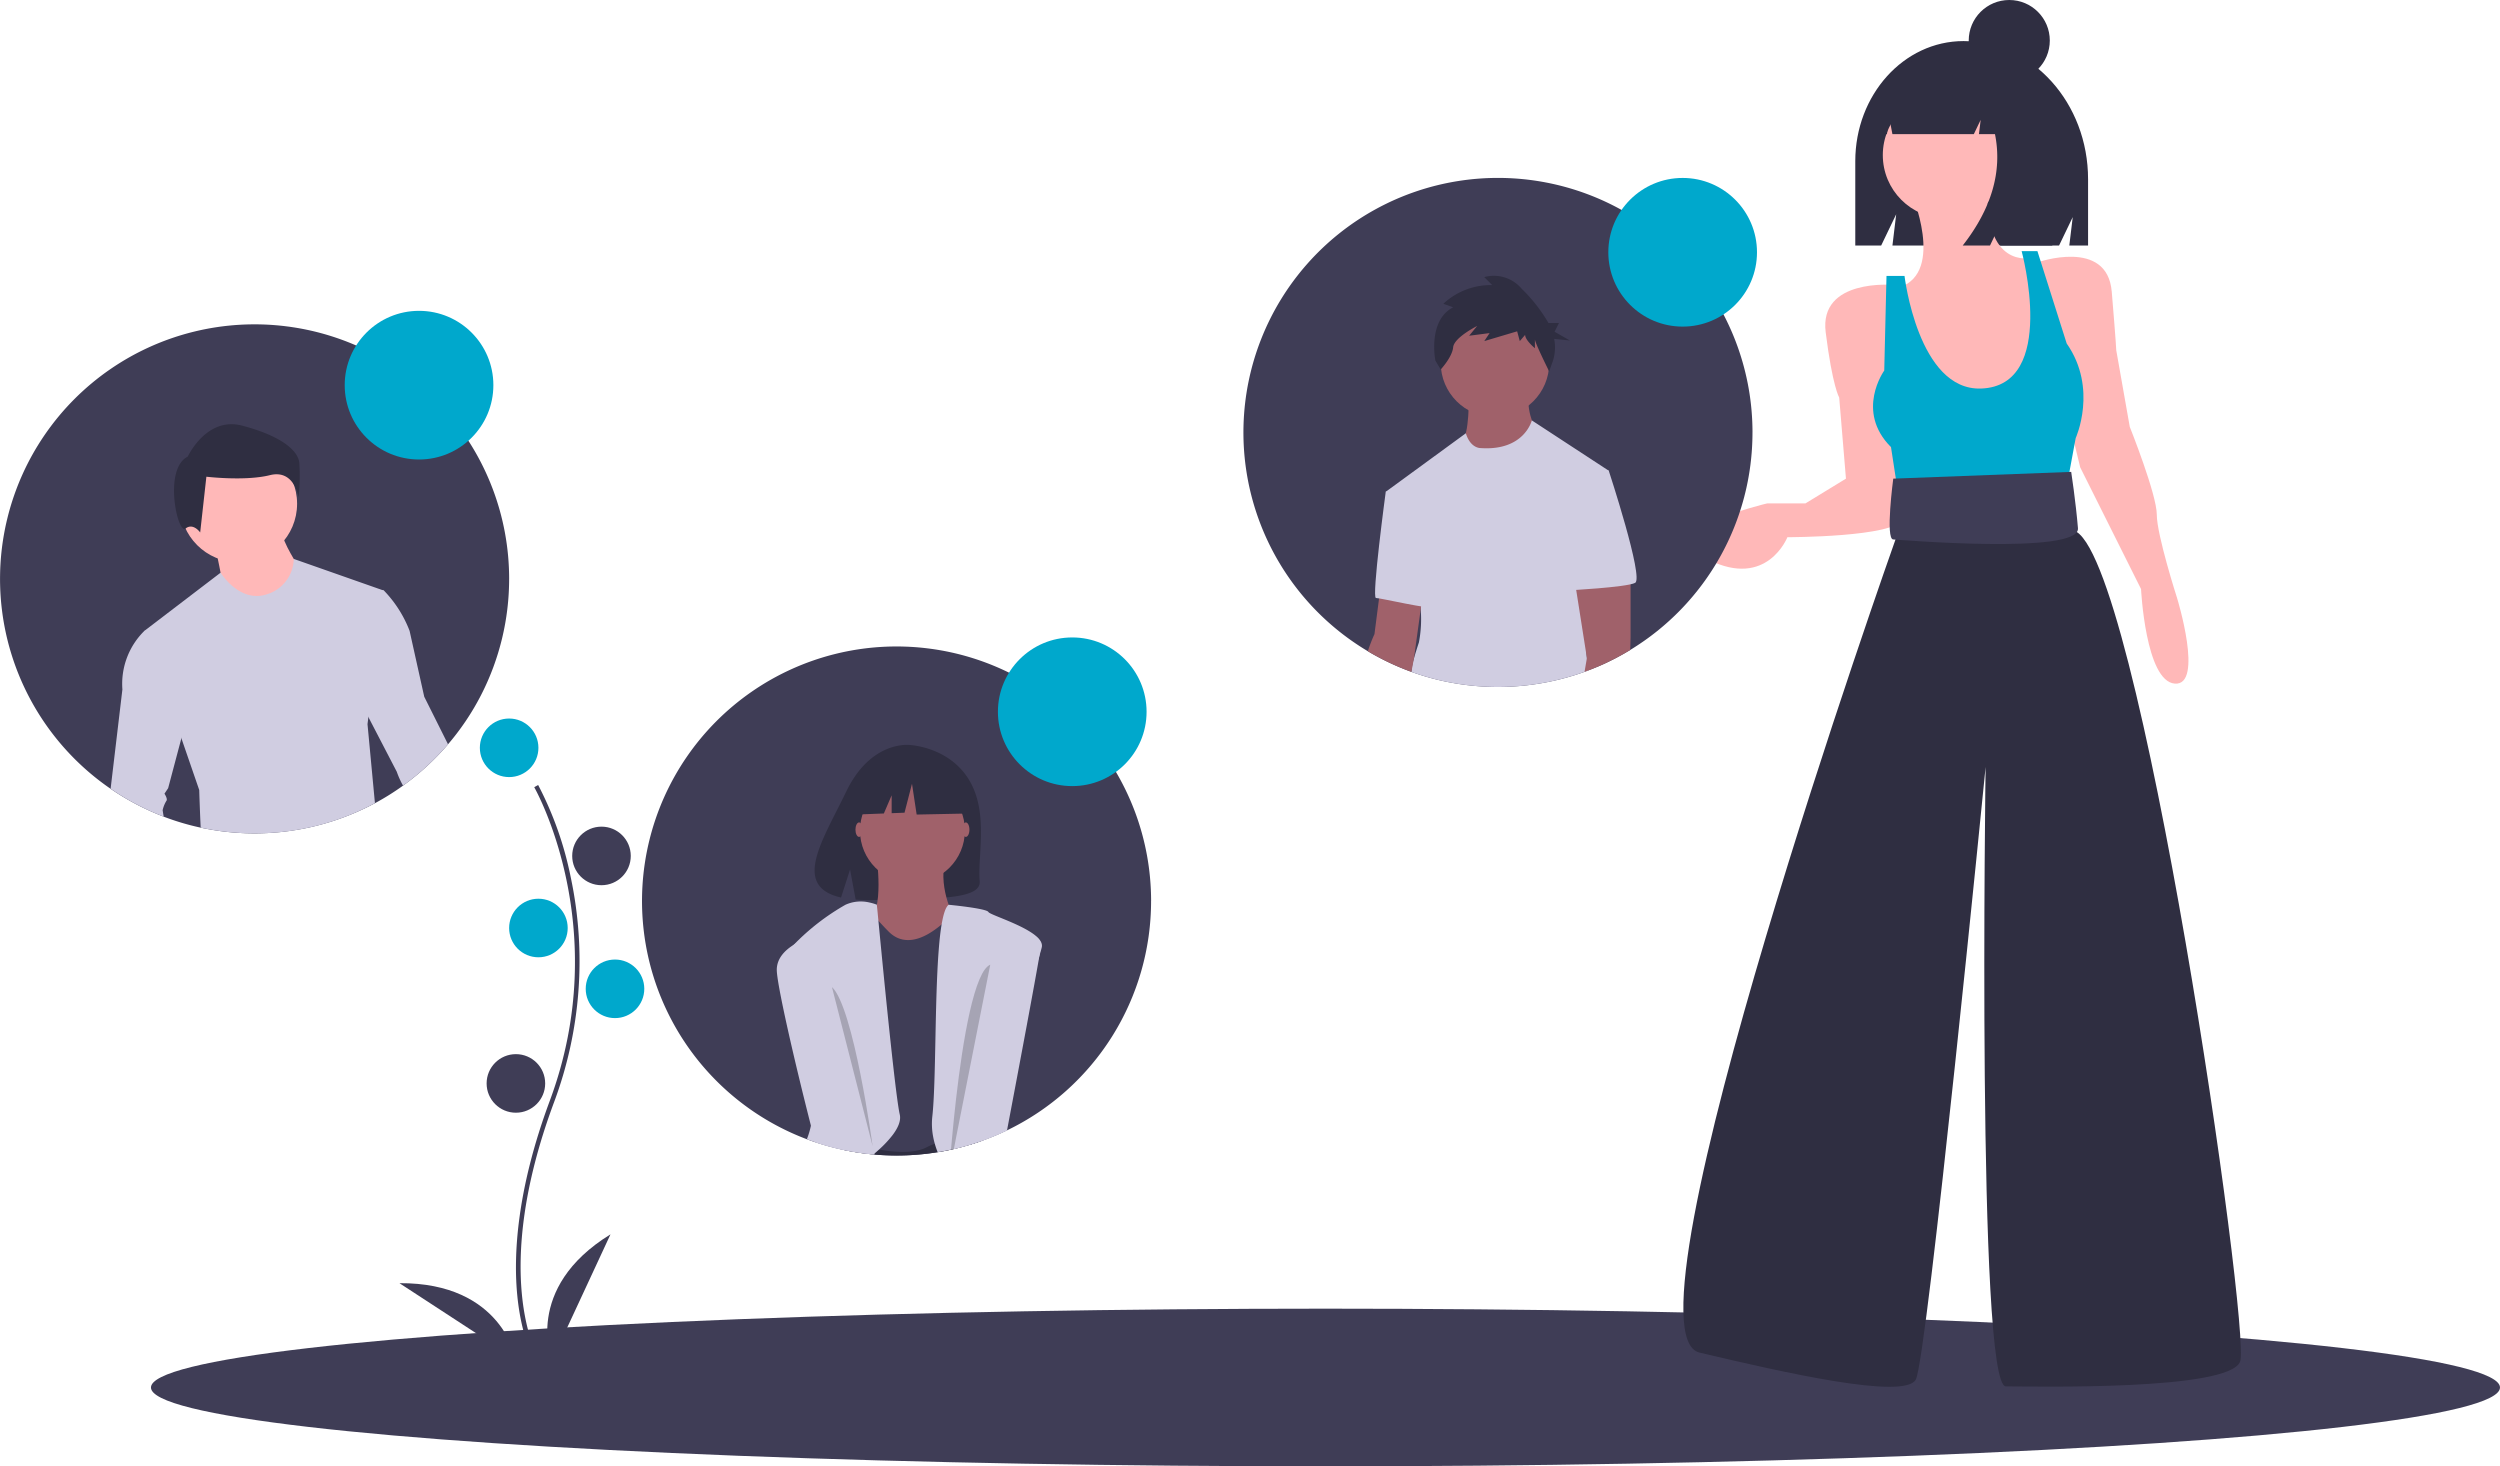 <svg xmlns="http://www.w3.org/2000/svg" width="472.974" height="277.416" viewBox="0 0 472.974 277.416">
  <g id="my-network-friends" transform="translate(0.037)">
    <path id="Path_3104" data-name="Path 3104" d="M889.183,142.738h0c-11.31,0-20.479,10.176-20.479,22.728v15.948h4.9l2.84-5.909-.71,5.909h31.526l2.582-5.372-.645,5.372h3.549V168.891C912.75,154.447,902.2,142.738,889.183,142.738Z" transform="translate(-517.741 -134.966)" fill="#2f2e41"/>
    <ellipse id="Ellipse_873" data-name="Ellipse 873" cx="222.206" cy="14.915" rx="222.206" ry="14.915" transform="translate(28.524 247.586)" fill="#3f3d56"/>
    <path id="Path_3105" data-name="Path 3105" d="M277.549,581.673c-.1-.16-2.4-4.01-3.2-12.005-.733-7.335-.262-19.7,6.15-36.945,12.147-32.672-2.8-59.034-2.952-59.3l.737-.428a65.439,65.439,0,0,1,6.174,17.49,76.3,76.3,0,0,1-3.16,42.531c-12.127,32.617-3.111,48.057-3.019,48.209Z" transform="translate(-176.513 -324.49)" fill="#3f3d56"/>
    <circle id="Ellipse_874" data-name="Ellipse 874" cx="5.54" cy="5.54" r="5.54" transform="translate(90.746 135.938)" fill="#00a8cc"/>
    <circle id="Ellipse_875" data-name="Ellipse 875" cx="5.54" cy="5.54" r="5.54" transform="translate(108.218 156.393)" fill="#3f3d56"/>
    <circle id="Ellipse_876" data-name="Ellipse 876" cx="5.54" cy="5.54" r="5.54" transform="translate(96.286 170.029)" fill="#00a8cc"/>
    <circle id="Ellipse_877" data-name="Ellipse 877" cx="5.54" cy="5.54" r="5.54" transform="translate(110.775 181.535)" fill="#00a8cc"/>
    <circle id="Ellipse_878" data-name="Ellipse 878" cx="5.54" cy="5.54" r="5.54" transform="translate(92.025 199.433)" fill="#3f3d56"/>
    <path id="Path_3106" data-name="Path 3106" d="M288.871,696.364s-5.54-13.636,11.08-23.864Z" transform="translate(-184.489 -438.976)" fill="#3f3d56"/>
    <path id="Path_3107" data-name="Path 3107" d="M244.4,708.558s-2.521-14.5-22.035-14.377Z" transform="translate(-146.834 -451.418)" fill="#3f3d56"/>
    <path id="Path_3108" data-name="Path 3108" d="M890.7,208.278s6.392,14.915-2.131,17.9l8.523,28.125,14.489-.852,3.835-9.375-.852-14.063-1.278-9.375s-8.949,2.131-8.1-13.636Z" transform="translate(-529.138 -171.844)" fill="#ffb8b8"/>
    <path id="Path_3109" data-name="Path 3109" d="M834.331,250.931s-14.063-1.278-12.784,8.949,2.557,12.358,2.557,12.358l1.278,15.341-7.671,4.688h-7.244s-22.159,5.114-11.08,10.654,14.915-4.261,14.915-4.261,20.455,0,21.733-3.409S834.331,250.931,834.331,250.931Z" transform="translate(-476.183 -197.025)" fill="#ffb8b8"/>
    <path id="Path_3110" data-name="Path 3110" d="M949.565,239.556s13.21-4.688,14.063,5.54.852,11.08.852,11.08l2.557,14.489s5.114,12.784,5.114,16.619,3.835,15.767,3.835,15.767,5.114,16.619-.426,16.193-6.392-17.9-6.392-17.9l-11.506-23.011-3.409-14.063Z" transform="translate(-564.144 -189.911)" fill="#ffb8b8"/>
    <path id="Path_3111" data-name="Path 3111" d="M882.541,240.688h-3.409l-.426,17.9s-5.54,7.67,1.278,14.489l1.7,11.08,31.108-1.278,2.131-11.506s4.261-9.375-1.7-17.9L907.684,236H904.7s6.909,25.474-7.67,25.994C885.1,262.421,882.541,240.688,882.541,240.688Z" transform="translate(-522.263 -188.486)" fill="#00a8cc"/>
    <path id="Path_3112" data-name="Path 3112" d="M835.07,342.852l-2.557,8.523s-53.267,150-37.074,153.836,38.779,8.949,40.909,5.114,13.21-115.91,13.21-115.91-1.7,117.188,3.835,117.188,42.188.852,44.318-4.688S878.536,353.08,866.178,349.671L862.769,342Z" transform="translate(-473.939 -249.315)" fill="#2f2e41"/>
    <path id="Path_3113" data-name="Path 3113" d="M918.31,334l-33.665,1.278s-1.536,11.506,0,11.506c.426,0,35.37,2.983,34.943-2.131S918.31,334,918.31,334Z" transform="translate(-526.497 -244.724)" fill="#3f3d56"/>
    <path id="Path_3114" data-name="Path 3114" d="M426.352,459.649A48.162,48.162,0,0,1,399.1,503.043s0,0,0,0a46.9,46.9,0,0,1-4.492,1.888c-.243.094-.49.179-.741.26-.511.183-1.031.349-1.555.507q-1.617.5-3.281.882h0l-.03.009-.068.013c-.145.034-.294.068-.443.1q-1.24.275-2.506.473a47.78,47.78,0,0,1-7.781.631c-1.4,0-2.787-.06-4.155-.179a1.946,1.946,0,0,1-.222-.021,48.34,48.34,0,0,1-11.02-2.314c-.528-.179-1.057-.366-1.577-.567a48.157,48.157,0,1,1,65.127-45.073Z" transform="translate(-208.616 -289.194)" fill="#3f3d56"/>
    <path id="Path_3115" data-name="Path 3115" d="M429.639,522.93s11.294-4.921,16.6.277S432.035,526.695,429.639,522.93Z" transform="translate(-265.778 -351.934)" fill="#3f3d56"/>
    <path id="Path_3116" data-name="Path 3116" d="M435.963,461.926c-3.8-6.413-11.3-6.712-11.3-6.712s-7.317-.936-12.011,8.832c-4.375,9.1-10.413,17.894-.972,20.026l1.705-5.308,1.056,5.7a36.95,36.95,0,0,0,4.04.069c10.111-.326,19.74.1,19.43-3.533C437.494,476.179,439.615,468.1,435.963,461.926Z" transform="translate(-252.6 -314.27)" fill="#2f2e41"/>
    <path id="Path_3117" data-name="Path 3117" d="M445.438,629.075c.251-.081.5-.166.741-.26l-.055-.077-.686-.038-4.44-.239h0l-.746-.038-3.533-.192-7.692-.418-4.121-.222-.209-.013h-.051l-2.9-.158-.946-.051-.9,3.3a46.662,46.662,0,0,0,5.5.818,1.941,1.941,0,0,0,.222.021c1.368.119,2.757.179,4.155.179a47.781,47.781,0,0,0,7.781-.631q1.266-.2,2.506-.473c.149-.03.3-.064.443-.1l.068-.013.03-.008h0q1.662-.384,3.281-.882Z" transform="translate(-260.187 -413.078)" fill="#2f2e41"/>
    <path id="Path_3118" data-name="Path 3118" d="M430.811,500.2s1.711,11.294-1.711,12.663,6.845,7.187,6.845,7.187h5.818l3.765-7.872s-3.423-6.161-1.369-11.979S430.811,500.2,430.811,500.2Z" transform="translate(-265.068 -338.615)" fill="#a0616a"/>
    <path id="Path_3119" data-name="Path 3119" d="M445.73,571V530.96s-.435-4.112-3.882-3.043a6.491,6.491,0,0,0-1.023.426A11.821,11.821,0,0,0,439.2,529.4c-.2.149-.4.311-.605.486-.017.013-.034.03-.051.043-6.5,5.476-9.58,1.713-10.266,1.027-.251-.247-.908-.95-1.645-1.743v0c-.32-.341-.652-.7-.967-1.048-.976-1.053-1.837-1.994-1.837-1.994l-3.422,2.736.835,20.744.2,4.892v0l.064,1.521v.008l.533,13.27.081,2a36.385,36.385,0,0,0,3.524.929c.349.072.72.145,1.1.213,2.966.537,6.7.814,9.068-.46a8.424,8.424,0,0,1,1.5-.626,10.424,10.424,0,0,1,3.179-.439c.23,0,.456.013.682.026h0a15.378,15.378,0,0,1,3,.516Z" transform="translate(-260.479 -355.003)" fill="#3f3d56"/>
    <path id="Path_3120" data-name="Path 3120" d="M413.6,568.91a20.842,20.842,0,0,1-2.578,2.753c-.29.264-.58.52-.874.771-.06.051-.119.1-.179.149a48.333,48.333,0,0,1-11.02-2.314c-.528-.179-1.057-.366-1.577-.567a15.9,15.9,0,0,0,.771-2.57c2.357-11.045-4.5-27.81-5.092-30.5-.217-.967.584-2.31,1.866-3.737a43.644,43.644,0,0,1,9.771-7.555,7.054,7.054,0,0,1,4.538-.418h0a8.192,8.192,0,0,1,1.393.418v0c0,.064.051.55.132,1.381.043.456.094,1.01.158,1.658v0c.115,1.21.26,2.719.43,4.44v0c1.027,10.607,2.885,29.067,3.609,32.208C415.219,566.2,414.623,567.551,413.6,568.91Z" transform="translate(-244.76 -354.175)" fill="#d0cde1"/>
    <path id="Path_3121" data-name="Path 3121" d="M467.75,571c.251-.081.5-.166.741-.26a46.9,46.9,0,0,0,4.491-1.888c-2.19-6.4,4.283-26.749,6.136-33.047V535.8c.217-.737.371-1.283.439-1.585.686-3.081-9.754-5.987-10.1-6.673-.264-.52-4.5-1.044-6.5-1.261-.618-.068-1.023-.107-1.023-.107-.528.409-.933,1.585-1.249,3.294-.03.136-.055.281-.077.426-.226,1.321-.4,2.919-.541,4.713-.776,9.784-.511,25.245-1.219,31.611a12.965,12.965,0,0,0,.175,3.942,12.39,12.39,0,0,0,.3,1.249,14.615,14.615,0,0,0,.537,1.577q1.266-.2,2.506-.473c.149-.03.3-.064.443-.1l.068-.013.03-.008h0q1.662-.384,3.281-.882Z" transform="translate(-282.499 -355.003)" fill="#d0cde1"/>
    <ellipse id="Ellipse_879" data-name="Ellipse 879" cx="0.685" cy="1.369" rx="0.685" ry="1.369" transform="translate(182 155.594)" fill="#a0616a"/>
    <ellipse id="Ellipse_880" data-name="Ellipse 880" cx="0.685" cy="1.369" rx="0.685" ry="1.369" transform="translate(161.807 155.594)" fill="#a0616a"/>
    <path id="Path_3122" data-name="Path 3122" d="M473.316,576.991c.251-.081.5-.166.741-.26a46.885,46.885,0,0,0,4.492-1.888.016.016,0,0,0,0,.013.026.026,0,0,1,0-.017c2.557-13.5,5.267-27.942,6.128-33.043v-.008c.149-.886.243-1.487.268-1.756.341-3.422-8.216-3.422-8.216-3.422l-1.364,6.891-2.058,10.411-.707,3.575-3.737,18.891-.119.605-.277,1.4h0q1.662-.384,3.281-.882Z" transform="translate(-288.065 -360.994)" fill="#d0cde1"/>
    <path id="Path_3123" data-name="Path 3123" d="M408.171,580.786a48.346,48.346,0,0,1-11.02-2.314c-.268-1.036-.537-2.084-.805-3.136-3.328-13.061-6.46-26.881-6.46-29.472,0-2.143,1.5-3.69,3.234-4.764a18.361,18.361,0,0,1,5.322-2.08s1.091,4.538,2.659,11.084c.84,3.494,1.811,7.56,2.821,11.813v0c1.176,4.935,2.408,10.117,3.55,14.957q.275,1.176.545,2.318v.017a.042.042,0,0,1,0,.017l.1.422c.077.332.153.661.226.984.017.055.03.111.043.171A1.953,1.953,0,0,1,408.171,580.786Z" transform="translate(-242.965 -362.377)" fill="#d0cde1"/>
    <path id="Path_3124" data-name="Path 3124" d="M414.379,562.713l7.7,30.115S418.486,566.478,414.379,562.713Z" transform="translate(-257.021 -375.974)" opacity="0.2"/>
    <path id="Path_3125" data-name="Path 3125" d="M461.325,635.366l2.506-.486v.013Q462.591,635.168,461.325,635.366Z" transform="translate(-283.962 -417.388)" opacity="0.2"/>
    <path id="Path_3126" data-name="Path 3126" d="M474.645,552.78l-2.058,10.411-.707,3.575-3.733,18.891h0l-.115.605h0l-.273,1.4h0l-.03.008-.068.013-.443.085c.038-.477.085-.989.136-1.53.017-.2.034-.4.055-.618.8-8.706,2.51-23.744,5.19-30.043C473.218,554.093,473.9,553.1,474.645,552.78Z" transform="translate(-287.336 -370.273)" opacity="0.2"/>
    <circle id="Ellipse_881" data-name="Ellipse 881" cx="9.925" cy="9.925" r="9.925" transform="translate(162.662 147.209)" fill="#a0616a"/>
    <path id="Path_3127" data-name="Path 3127" d="M399.76,339.813l-7.419-3.886L382.1,337.517l-2.12,9.362,5.276-.2,1.474-3.439v3.383l2.435-.094,1.413-5.476.883,5.829,8.655-.176Z" transform="translate(-218.076 -192.776)" fill="#2f2e41"/>
    <path id="Path_3128" data-name="Path 3128" d="M141.351,316.648a48.15,48.15,0,0,1-20.071,39.115,47.415,47.415,0,0,1-5.314,3.324A48.28,48.28,0,0,1,83,363.715a47.124,47.124,0,0,1-7-2.08,48.158,48.158,0,1,1,65.353-44.987Z" transform="translate(-45.065 -207.131)" fill="#3f3d56"/>
    <circle id="Ellipse_882" data-name="Ellipse 882" cx="11.075" cy="11.075" r="11.075" transform="translate(34.02 84.228)" fill="#ffb8b8"/>
    <path id="Path_3129" data-name="Path 3129" d="M140.786,363.379s1.384,6.576,1.384,7.268,6.576,3.807,6.576,3.807l5.883-1.038,2.077-6.23s-3.461-5.191-3.461-7.268Z" transform="translate(-100.017 -259.598)" fill="#ffb8b8"/>
    <path id="Path_3130" data-name="Path 3130" d="M129.974,424.569a48.177,48.177,0,0,1-10.2-1.087c-.166-3.388-.277-7.121-.277-7.121l-3.375-9.793-7.006-20.314,14.425-11.011s3.571,5.817,8.761,4.087a7.161,7.161,0,0,0,5.08-6.69l17.071,6L151.5,402.568l-.166,1.338,1.406,14.949a47.916,47.916,0,0,1-22.769,5.715Z" transform="translate(-81.842 -266.898)" fill="#d0cde1"/>
    <path id="Path_3131" data-name="Path 3131" d="M124.893,318.957s3.516-7.618,10.256-5.86,10.549,4.4,10.842,7.032a37.627,37.627,0,0,1-.147,6.593s-.733-5.421-5.421-4.249-12.014.293-12.014.293l-1.172,10.549s-1.319-1.9-2.784-.733S120.205,321.3,124.893,318.957Z" transform="translate(-89.402 -232.577)" fill="#2f2e41"/>
    <path id="Path_3132" data-name="Path 3132" d="M94.135,434.458l2.229-18.793a14.065,14.065,0,0,1,4.155-11.075h5.19l3.805,12.805-1.99,7.509-2.506,9.447-.695,1.04s.695,1.036.345,1.385a5.846,5.846,0,0,0-.69,1.73s.072.494.2,1.232a47.719,47.719,0,0,1-10.044-5.28Z" transform="translate(-73.245 -285.233)" fill="#d0cde1"/>
    <path id="Path_3133" data-name="Path 3133" d="M218.765,414.4a48.084,48.084,0,0,1-8.51,7.815,16.078,16.078,0,0,1-1.185-2.629L203.7,409.247l-3.626-6.972.69-18,5.885,1.04a22.64,22.64,0,0,1,4.845,7.615l2.77,12.456,4.5,9Z" transform="translate(-134.04 -273.578)" fill="#d0cde1"/>
    <path id="Path_3134" data-name="Path 3134" d="M693.358,251.648a48.118,48.118,0,0,1-23.127,41.144c-.852.52-1.722,1.01-2.608,1.479-1.321.7-2.68,1.338-4.07,1.9v0c-.443.183-.886.358-1.334.524-.209.081-.422.162-.635.239a48.472,48.472,0,0,1-27.277,1.624,47.629,47.629,0,0,1-5.476-1.619h0a47.949,47.949,0,0,1-6.605-2.974q-.831-.447-1.636-.933c-.375-.222-.741-.447-1.108-.678a48.156,48.156,0,1,1,73.88-40.713Z" transform="translate(-361.844 -169.829)" fill="#3f3d56"/>
    <path id="Path_3135" data-name="Path 3135" d="M694.861,300s.285,7.411-1.425,9.122,8.551,7.7,8.551,7.7l5.986-9.407s-2.28-3.991-1.71-7.411Z" transform="translate(-417.051 -225.215)" fill="#a0616a"/>
    <circle id="Ellipse_883" data-name="Ellipse 883" cx="10.262" cy="10.262" r="10.262" transform="translate(272.536 58.399)" fill="#a0616a"/>
    <path id="Path_3136" data-name="Path 3136" d="M698.3,356.085q.1,1.189.188,2.378c-.209.081-.422.162-.635.239a48.471,48.471,0,0,1-27.277,1.624,47.6,47.6,0,0,1-5.476-1.619l0,.038a.059.059,0,0,1,0-.038,11.622,11.622,0,0,1,.486-2.561v0c.239-.878.563-1.892.933-3.013a23.357,23.357,0,0,0,.341-6.273c-.008-.188-.013-.379-.021-.562-.034-.8-.077-1.56-.119-2.237-.1-1.53-.2-2.616-.2-2.616l-6.273-16.82,15.149-11.063c.895,2.9,2.813,2.8,2.813,2.8,8.131.558,9.627-5.058,9.673-5.241v0l14.553,9.52-5.983,14.536s.243,2.463.588,6.222c.051.554.1,1.138.162,1.747C697.532,346.825,697.937,351.423,698.3,356.085Z" transform="translate(-398.114 -231.588)" fill="#d0cde1"/>
    <path id="Path_3137" data-name="Path 3137" d="M662.667,386.713l-.3,2.165-.072.545-1.266,9.247-.009.038v0l-.482,2.561,0,.038a.059.059,0,0,1,0-.038,47.951,47.951,0,0,1-6.605-2.974q-.831-.447-1.636-.933a29.649,29.649,0,0,1,1.253-3.239l.869-6.767.268-2.071,7.47,1.334Z" transform="translate(-393.552 -274.157)" fill="#a0616a"/>
    <path id="Path_3138" data-name="Path 3138" d="M661.662,341.811l-4.133.428s-2.708,20.1-1.853,20.1,10.547,2.28,10.832,1.71S661.662,341.811,661.662,341.811Z" transform="translate(-395.397 -249.206)" fill="#d0cde1"/>
    <path id="Path_3139" data-name="Path 3139" d="M685.337,252.9l-1.85-.673a13.154,13.154,0,0,1,9.249-3.532l-1.514-1.514a6.865,6.865,0,0,1,7.063,2.186,30.047,30.047,0,0,1,5.089,6.5h1.981l-.827,1.654,2.894,1.654-2.97-.3a8.344,8.344,0,0,1-.281,4.283l-.673,1.85s-2.691-5.381-2.691-6.054v1.682s-1.85-1.513-1.85-2.523l-1.009,1.177-.5-1.85-6.222,1.85,1.009-1.514-3.868.5,1.514-1.85s-4.372,2.186-4.541,4.036-2.354,4.2-2.354,4.2l-1.009-1.682S680.46,255.422,685.337,252.9Z" transform="translate(-410.456 -194.758)" fill="#2f2e41"/>
    <path id="Path_3140" data-name="Path 3140" d="M754.678,392.9c-.852.52-1.722,1.01-2.608,1.479-1.321.7-2.68,1.338-4.07,1.9v0c-.443.183-.886.358-1.334.524-.209.081-.422.162-.635.239l.447-2.616-2.028-12.891-.256-1.615,1.018-.192,9.528-1.8v11.689S754.768,390.885,754.678,392.9Z" transform="translate(-446.29 -269.934)" fill="#a0616a"/>
    <path id="Path_3141" data-name="Path 3141" d="M743.133,331.777l5.558.713s6.7,20.381,4.988,21.236-12.827,1.425-12.827,1.425Z" transform="translate(-444.372 -243.448)" fill="#d0cde1"/>
    <circle id="Ellipse_884" data-name="Ellipse 884" cx="14.063" cy="14.063" r="14.063" transform="translate(65.178 58.807)" fill="#00a8cc"/>
    <circle id="Ellipse_885" data-name="Ellipse 885" cx="14.063" cy="14.063" r="14.063" transform="translate(188.758 120.597)" fill="#00a8cc"/>
    <circle id="Ellipse_886" data-name="Ellipse 886" cx="14.063" cy="14.063" r="14.063" transform="translate(304.241 33.665)" fill="#00a8cc"/>
    <circle id="Ellipse_887" data-name="Ellipse 887" cx="11.974" cy="11.974" r="11.974" transform="translate(356.17 17.369)" fill="#ffb8b8"/>
    <path id="Path_3142" data-name="Path 3142" d="M899.568,151.605a10.741,10.741,0,0,0-8.474-4.324h-.4c-7.752,0-14.037,7.015-14.037,15.668h2.6l.419-3.193.615,3.193h15.406l1.291-2.7-.323,2.7h3.031q2.121,10.536-6.1,21.071h5.163l2.581-5.4-.645,5.4h9.842l1.936-12.427C912.473,162.287,907.065,154.4,899.568,151.605Z" transform="translate(-522.304 -137.573)" fill="#2f2e41"/>
    <circle id="Ellipse_888" data-name="Ellipse 888" cx="7.67" cy="7.67" r="7.67" transform="translate(372.424)" fill="#2f2e41"/>
  </g>
</svg>
